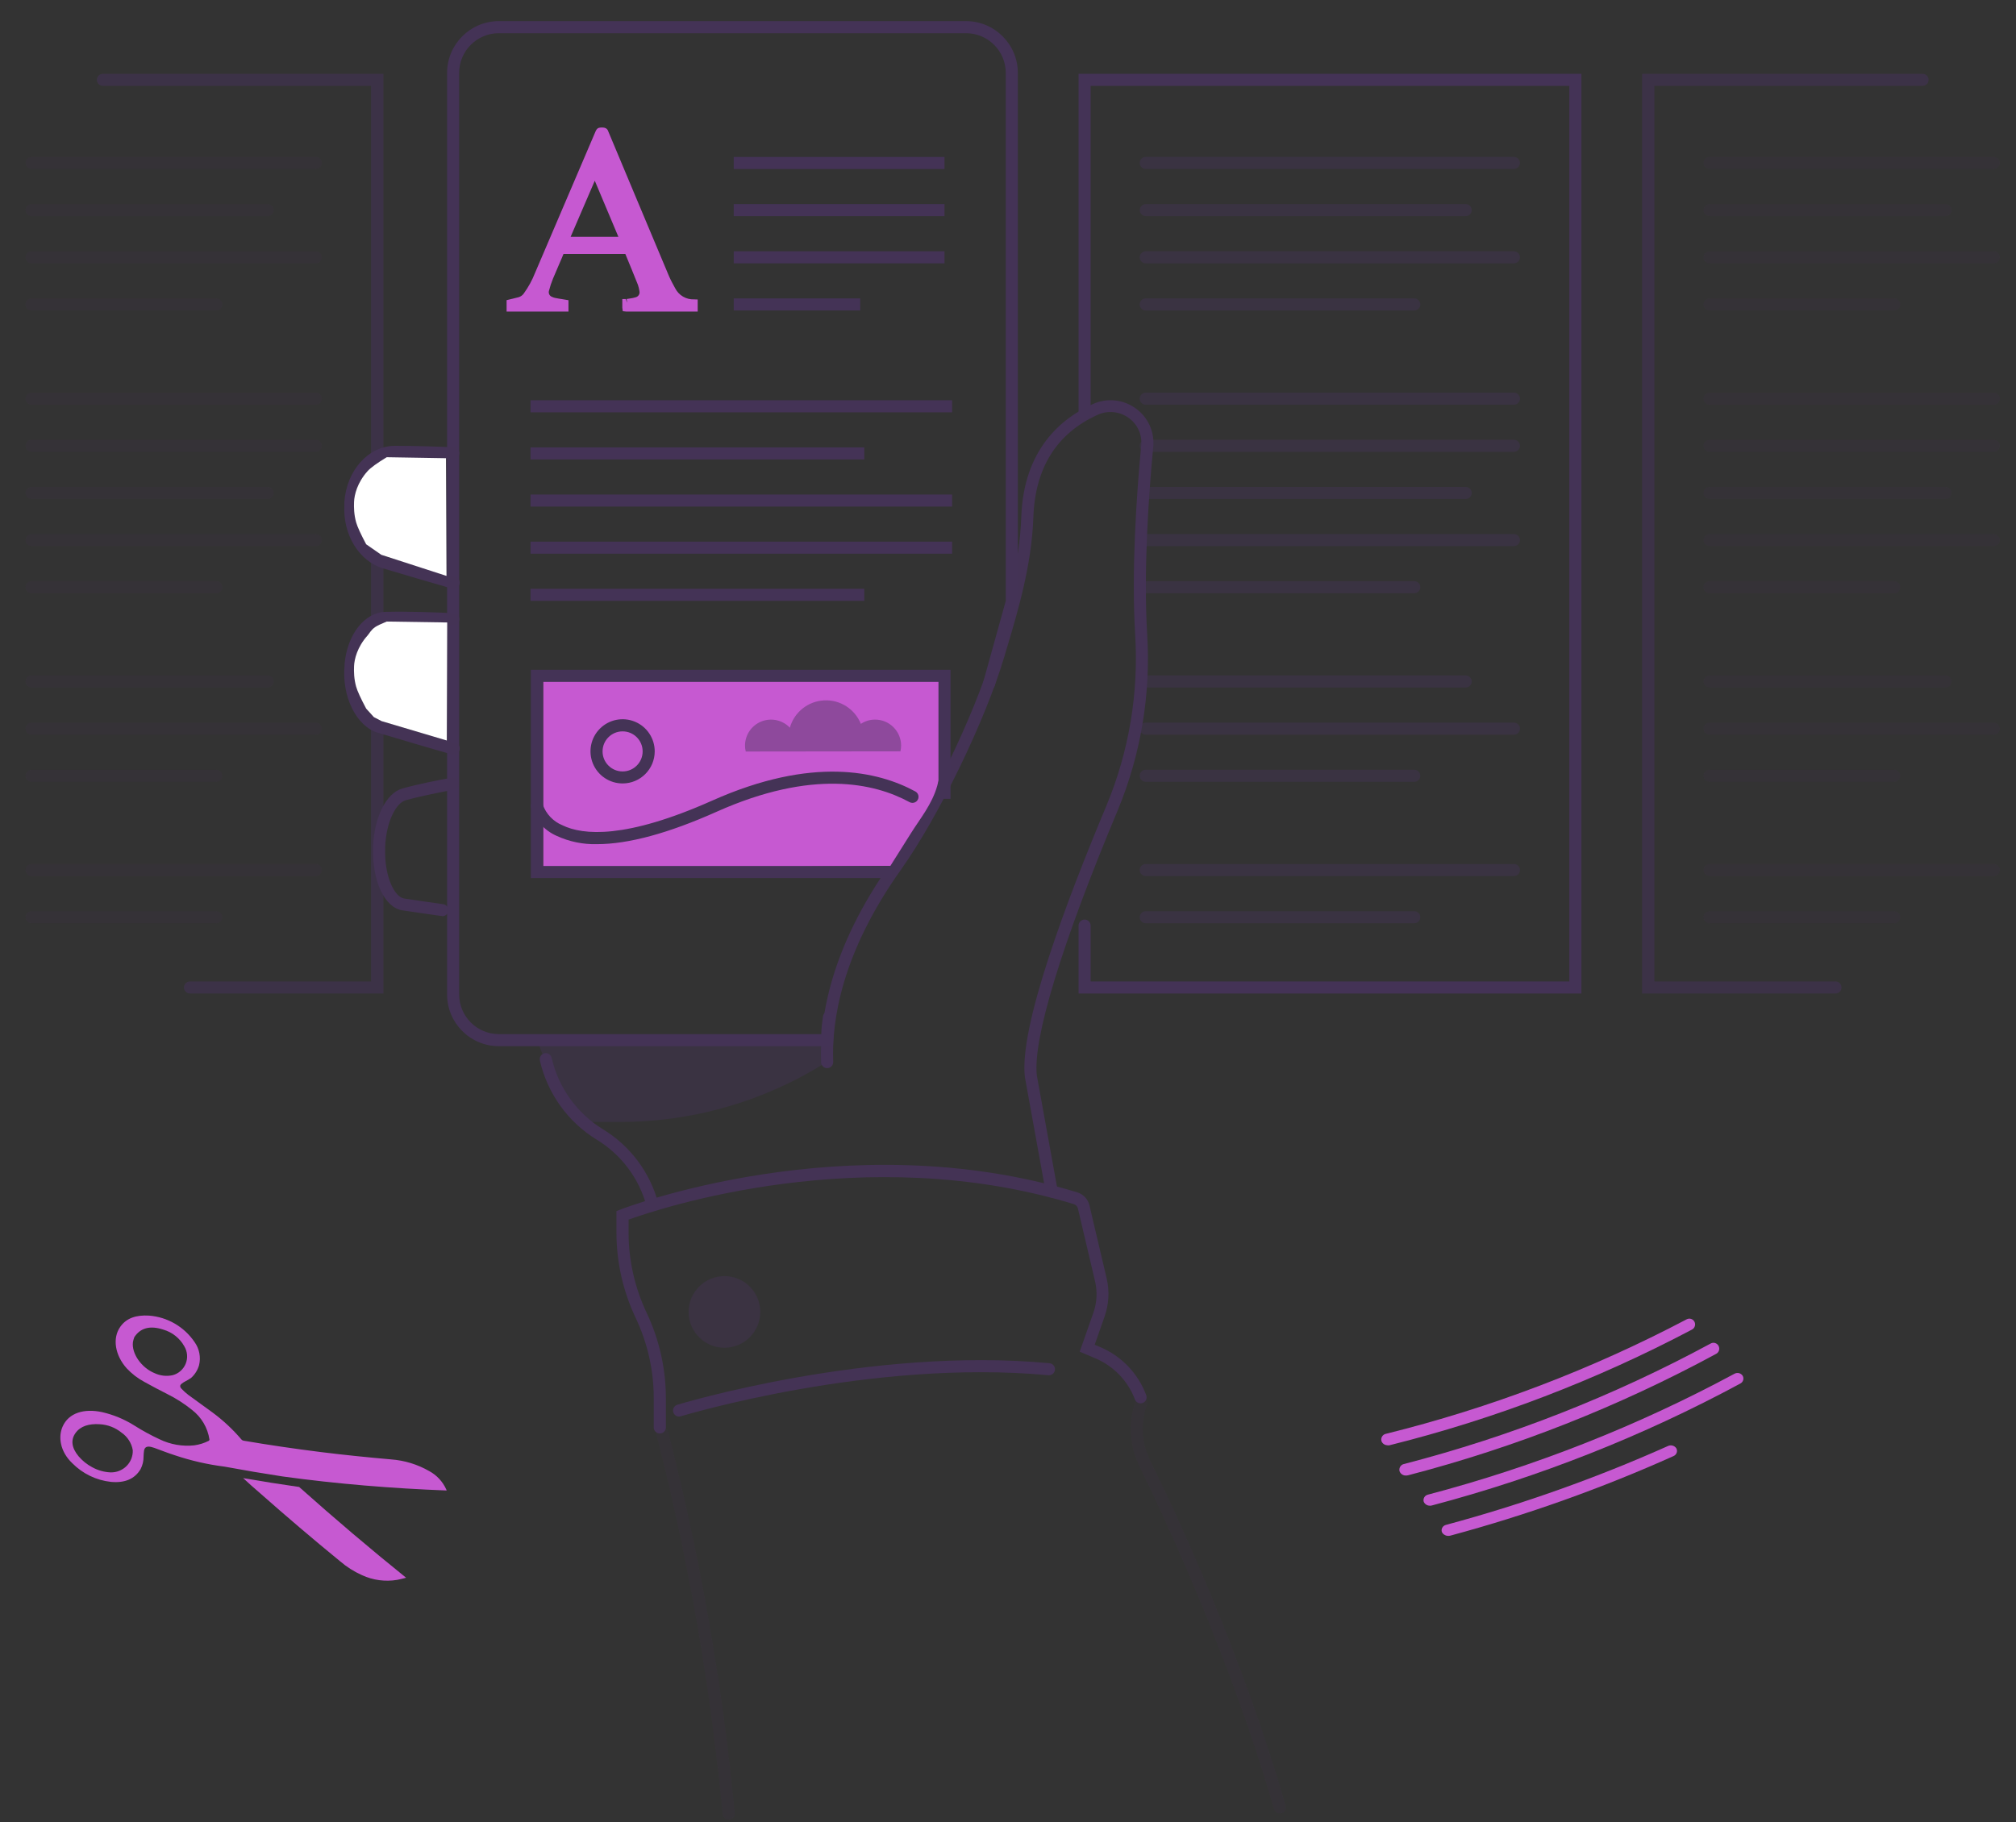 <?xml version="1.0" encoding="UTF-8"?>
<svg width="334px" height="302px" viewBox="0 0 334 302" version="1.1" xmlns="http://www.w3.org/2000/svg" xmlns:xlink="http://www.w3.org/1999/xlink">
    <rect x="0" y="0" width="334" height="302" fill="#333333" stroke="none"/>
    <!-- Generator: Sketch 55.2 (78181) - https://sketchapp.com -->
    <title>Slice</title>
    <desc>Created with Sketch.</desc>
    <g id="Page-1" stroke="none" stroke-width="1" fill="none" fill-rule="evenodd">
        <g id="jsblog-writing-howto-1-(1)" transform="translate(-468, -40)">
            <g id="Cloned-Page" transform="translate(472.05, 52.23)" fill="#443356" fill-rule="nonzero">
                <path d="M44,152.41 L12,152.41 L12,107.289 L12,91.257 L12,0 L58.47,0 C59.022,0 59.47,0.448 59.47,1 C59.47,1.552 59.022,2 58.47,2 L14.04,2 L14.04,150.41 L44.04,150.41 C44.592,150.41 45.04,150.858 45.04,151.41 C45.04,151.962 44.592,152.41 44.04,152.41" id="Path" opacity="0.58" transform="translate(35.735, 76.205) scale(-1, 1) translate(-35.735, -76.205) "></path>
                <path d="M48.28,15.77 L1.17,15.77 C0.618,15.77 0.17,15.322 0.17,14.77 C0.17,14.218 0.618,13.77 1.17,13.77 L48.28,13.77 C48.832,13.77 49.28,14.218 49.28,14.77 C49.28,15.322 48.832,15.77 48.28,15.77 Z" id="Path" opacity="0.15" transform="translate(24.725, 14.77) scale(-1, 1) translate(-24.725, -14.77) "></path>
                <path d="M40.3,23.59 L1.17,23.59 C0.618,23.59 0.17,23.142 0.17,22.59 C0.17,22.038 0.618,21.59 1.17,21.59 L40.3,21.59 C40.852,21.59 41.3,22.038 41.3,22.59 C41.3,23.142 40.852,23.59 40.3,23.59 Z" id="Path" opacity="0.15" transform="translate(20.735, 22.59) scale(-1, 1) translate(-20.735, -22.59) "></path>
                <path d="M48.28,31.41 L1.17,31.41 C0.618,31.41 0.17,30.962 0.17,30.41 C0.17,29.858 0.618,29.41 1.17,29.41 L48.28,29.41 C48.832,29.41 49.28,29.858 49.28,30.41 C49.28,30.962 48.832,31.41 48.28,31.41 Z" id="Path" opacity="0.15" transform="translate(24.725, 30.41) scale(-1, 1) translate(-24.725, -30.41) "></path>
                <path d="M31.78,39.22 L1.17,39.22 C0.618,39.22 0.17,38.772 0.17,38.22 C0.17,37.668 0.618,37.22 1.17,37.22 L31.78,37.22 C32.332,37.22 32.78,37.668 32.78,38.22 C32.78,38.772 32.332,39.22 31.78,39.22 Z" id="Path" opacity="0.15" transform="translate(16.475, 38.22) scale(-1, 1) translate(-16.475, -38.22) "></path>
                <path d="M48.28,54.84 L1.17,54.84 C0.618,54.84 0.17,54.392 0.17,53.84 C0.17,53.288 0.618,52.84 1.17,52.84 L48.28,52.84 C48.832,52.84 49.28,53.288 49.28,53.84 C49.28,54.392 48.832,54.84 48.28,54.84 Z" id="Path" opacity="0.15" transform="translate(24.725, 53.84) scale(-1, 1) translate(-24.725, -53.84) "></path>
                <path d="M48.28,62.65 L1.17,62.65 C0.618,62.65 0.17,62.202 0.17,61.65 C0.17,61.098 0.618,60.65 1.17,60.65 L48.28,60.65 C48.832,60.65 49.28,61.098 49.28,61.65 C49.28,62.202 48.832,62.65 48.28,62.65 Z" id="Path" opacity="0.15" transform="translate(24.725, 61.65) scale(-1, 1) translate(-24.725, -61.65) "></path>
                <path d="M40.3,70.46 L1.17,70.46 C0.618,70.46 0.17,70.012 0.17,69.46 C0.17,68.908 0.618,68.46 1.17,68.46 L40.3,68.46 C40.852,68.46 41.3,68.908 41.3,69.46 C41.3,70.012 40.852,70.46 40.3,70.46 Z" id="Path" opacity="0.15" transform="translate(20.735, 69.46) scale(-1, 1) translate(-20.735, -69.46) "></path>
                <path d="M48.28,78.27 L1.17,78.27 C0.618,78.27 0.17,77.822 0.17,77.27 C0.17,76.718 0.618,76.27 1.17,76.27 L48.28,76.27 C48.832,76.27 49.28,76.718 49.28,77.27 C49.28,77.822 48.832,78.27 48.28,78.27 Z" id="Path" opacity="0.15" transform="translate(24.725, 77.27) scale(-1, 1) translate(-24.725, -77.27) "></path>
                <path d="M31.78,86.08 L1.17,86.08 C0.618,86.08 0.17,85.632 0.17,85.08 C0.17,84.528 0.618,84.08 1.17,84.08 L31.78,84.08 C32.332,84.08 32.78,84.528 32.78,85.08 C32.78,85.632 32.332,86.08 31.78,86.08 Z" id="Path" opacity="0.15" transform="translate(16.475, 85.08) scale(-1, 1) translate(-16.475, -85.08) "></path>
                <path d="M40.3,101.7 L1.17,101.7 C0.618,101.7 0.17,101.252 0.17,100.7 C0.17,100.148 0.618,99.7 1.17,99.7 L40.3,99.7 C40.852,99.7 41.3,100.148 41.3,100.7 C41.3,101.252 40.852,101.7 40.3,101.7 Z" id="Path" opacity="0.15" transform="translate(20.735, 100.7) scale(-1, 1) translate(-20.735, -100.7) "></path>
                <path d="M48.28,109.52 L1.17,109.52 C0.618,109.52 0.17,109.072 0.17,108.52 C0.17,107.968 0.618,107.52 1.17,107.52 L48.28,107.52 C48.832,107.52 49.28,107.968 49.28,108.52 C49.28,109.072 48.832,109.52 48.28,109.52 Z" id="Path" opacity="0.15" transform="translate(24.725, 108.52) scale(-1, 1) translate(-24.725, -108.52) "></path>
                <path d="M31.78,117.33 L1.17,117.33 C0.618,117.33 0.17,116.882 0.17,116.33 C0.17,115.778 0.618,115.33 1.17,115.33 L31.78,115.33 C32.332,115.33 32.78,115.778 32.78,116.33 C32.78,116.882 32.332,117.33 31.78,117.33 Z" id="Path" opacity="0.15" transform="translate(16.475, 116.33) scale(-1, 1) translate(-16.475, -116.33) "></path>
                <path d="M48.28,132.95 L1.17,132.95 C0.618,132.95 0.17,132.502 0.17,131.95 C0.17,131.398 0.618,130.95 1.17,130.95 L48.28,130.95 C48.832,130.95 49.28,131.398 49.28,131.95 C49.28,132.502 48.832,132.95 48.28,132.95 Z" id="Path" opacity="0.15" transform="translate(24.725, 131.95) scale(-1, 1) translate(-24.725, -131.95) "></path>
                <path d="M31.78,140.77 L1.17,140.77 C0.618,140.77 0.17,140.322 0.17,139.77 C0.17,139.218 0.618,138.77 1.17,138.77 L31.78,138.77 C32.332,138.77 32.78,139.218 32.78,139.77 C32.78,140.322 32.332,140.77 31.78,140.77 Z" id="Path" opacity="0.15" transform="translate(16.475, 139.77) scale(-1, 1) translate(-16.475, -139.77) "></path>
            </g>
            <path d="M697.757,279.494 C697.35,279.454 697.004,279.181 696.869,278.794 C696.803,278.542 696.842,278.273 696.977,278.051 C697.112,277.828 697.332,277.67 697.585,277.614 C714.901,273.324 731.639,266.952 747.436,258.635 C747.9,258.388 748.477,258.563 748.725,259.029 C748.972,259.495 748.797,260.074 748.334,260.324 C732.44,268.722 715.597,275.165 698.168,279.513 C698.031,279.531 697.892,279.524 697.757,279.494 L697.757,279.494 Z" id="Path" fill="#C659D1" fill-rule="nonzero"></path>
            <path d="M700.831,284.517 C700.403,284.496 700.027,284.223 699.872,283.819 C699.803,283.566 699.838,283.295 699.97,283.068 C700.102,282.842 700.319,282.679 700.572,282.618 C718.242,278.049 735.304,271.347 751.388,262.657 C751.613,262.523 751.883,262.488 752.134,262.559 C752.386,262.63 752.598,262.802 752.721,263.035 C752.843,263.262 752.87,263.529 752.796,263.777 C752.723,264.024 752.554,264.232 752.328,264.353 C736.176,273.105 719.041,279.862 701.292,284.478 C701.142,284.519 700.986,284.532 700.831,284.517 Z" id="Path" fill="#C659D1" fill-rule="nonzero"></path>
            <path d="M704.822,289.515 C704.405,289.494 704.037,289.24 703.874,288.86 C703.803,288.615 703.836,288.351 703.967,288.13 C704.097,287.909 704.314,287.75 704.566,287.691 C722.246,283.033 739.299,276.306 755.361,267.652 C755.832,267.39 756.428,267.538 756.716,267.989 C756.841,268.208 756.871,268.467 756.799,268.708 C756.728,268.949 756.562,269.151 756.337,269.27 C740.18,277.989 723.026,284.772 705.239,289.477 C705.104,289.52 704.962,289.533 704.822,289.515 Z" id="Path" fill="#C659D1" fill-rule="nonzero"></path>
            <path d="M707.841,294.515 C707.419,294.488 707.047,294.236 706.876,293.862 C706.802,293.618 706.835,293.356 706.966,293.136 C707.097,292.916 707.316,292.757 707.571,292.696 C720.168,289.304 732.461,284.936 744.331,279.632 C744.837,279.389 745.451,279.564 745.74,280.033 C745.854,280.26 745.868,280.523 745.779,280.76 C745.69,280.997 745.505,281.19 745.267,281.293 C733.333,286.65 720.968,291.059 708.295,294.478 C708.148,294.52 707.993,294.533 707.841,294.515 L707.841,294.515 Z" id="Path" fill="#C659D1" fill-rule="nonzero"></path>
            <path d="M542,287 C541.982,286.939 541.959,286.88 541.933,286.823 C541.348,285.524 540.355,284.455 539.107,283.782 C537.169,282.671 535.009,282.01 532.785,281.847 C528.895,281.501 524.996,281.112 521.097,280.623 C516.849,280.093 512.603,279.468 508.361,278.747 C508.22,278.727 508.091,278.655 508,278.545 C506.586,276.883 504.988,275.389 503.238,274.093 C501.913,273.105 500.538,272.159 499.205,271.162 C498.806,270.858 498.433,270.522 498.09,270.157 C497.771,269.827 497.779,269.557 498.09,269.312 C498.286,269.15 498.5,269.011 498.727,268.898 C499.064,268.731 499.386,268.536 499.691,268.315 C500.298,267.76 500.742,267.047 500.974,266.254 C501.304,264.924 501.034,263.514 500.236,262.402 C498.512,259.863 495.735,258.25 492.69,258.018 C490.594,257.892 488.959,258.407 487.936,259.86 C486.552,261.803 487.097,264.632 488.975,266.736 C489.823,267.649 490.814,268.414 491.91,269 C493.168,269.709 494.426,270.359 495.734,271.027 C497.192,271.752 498.566,272.636 499.834,273.662 C501.379,274.856 502.406,276.605 502.701,278.545 C502.707,278.632 502.665,278.716 502.592,278.764 C501.839,279.145 501.029,279.399 500.194,279.516 C498.219,279.731 496.223,279.382 494.434,278.511 C492.987,277.843 491.587,277.078 490.242,276.222 C488.594,275.188 486.785,274.44 484.892,274.009 C481.932,273.375 479.375,274.135 478.377,276.399 C477.614,278.088 477.941,280.547 479.979,282.481 C481.697,284.22 483.955,285.311 486.376,285.572 C488.682,285.792 490.351,285.074 491.298,283.444 C491.625,282.81 491.792,282.105 491.784,281.391 C491.791,281.049 491.819,280.708 491.868,280.369 C491.977,279.786 492.396,279.609 493.118,279.803 C493.277,279.845 493.436,279.888 493.595,279.947 C494.702,280.352 495.809,280.791 496.949,281.155 C499.633,282.06 502.4,282.694 505.208,283.047 C508.4,283.638 511.594,284.179 514.792,284.669 C523.881,285.919 532.945,286.654 542,287 Z M496.624,267.888 C495.619,268.112 494.568,267.998 493.634,267.566 C491.416,266.663 489.776,264.286 490.025,262.4 C490.077,262.126 490.152,261.856 490.25,261.594 C491.255,260.055 492.854,259.612 495.073,260.345 C496.546,260.772 497.791,261.766 498.537,263.109 C499.059,263.976 499.145,265.038 498.769,265.977 C498.393,266.916 497.598,267.624 496.624,267.888 L496.624,267.888 Z M486.292,283.998 C485.241,283.949 484.215,283.66 483.296,283.155 C482.421,282.692 481.645,282.069 481.008,281.318 C479.872,279.936 479.685,278.638 480.504,277.483 C481.324,276.329 482.741,275.907 484.482,276.017 C485.818,276.08 487.096,276.568 488.128,277.407 C489.124,278.091 489.798,279.142 489.997,280.323 C490.036,281.306 489.658,282.26 488.956,282.957 C488.253,283.655 487.288,284.031 486.292,283.998 L486.292,283.998 Z" id="Shape" fill="#C659D1" fill-rule="nonzero"></path>
            <path d="M517.561,286.416 C514.473,285.975 511.379,285.485 508.28,284.948 C509.208,285.797 510.136,286.645 511.073,287.434 C515.46,291.314 519.876,295.072 524.32,298.709 C525.422,299.658 526.655,300.442 527.982,301.034 C529.793,301.868 531.812,302.14 533.778,301.814 C534.276,301.73 534.757,301.585 535.28,301.458 C529.318,296.65 523.411,291.636 517.561,286.416 Z" id="Path" fill="#C659D1" fill-rule="nonzero"></path>
            <path d="M642.26,238.44 C641.771,238.448 641.348,238.101 641.26,237.62 L637.8,218.5 C636.8,210.25 644.64,189.43 651.35,173.41 C655.047,164.495 656.661,154.853 656.07,145.22 C655.44,134.65 656.26,122.32 657.07,113.84 C657.254,112.04 656.451,110.28 654.97,109.24 C653.47,108.161 651.506,107.974 649.83,108.75 C643.06,111.83 639.48,117.53 639.2,125.75 C638.92,133.67 636.66,141.26 634.65,147.95 L634.38,148.86 C631.22,159.47 623.53,175.31 617.24,184.16 C607.49,197.88 605.77,209.03 606.04,215.97 C606.062,216.522 605.632,216.988 605.08,217.01 C604.528,217.032 604.062,216.602 604.04,216.05 C603.76,208.8 605.53,197.18 615.61,183 C621.79,174.3 629.35,158.72 632.47,148.28 L632.74,147.38 C634.74,140.8 636.93,133.38 637.2,125.68 C637.58,114.48 643.83,109.33 649.01,106.98 C651.332,105.905 654.053,106.165 656.13,107.66 C658.193,109.115 659.312,111.568 659.06,114.08 C658.26,122.49 657.44,134.71 658.06,145.15 C658.67,155.087 657.008,165.032 653.2,174.23 C643.84,196.57 639.08,212.23 639.78,218.23 L643.23,237.29 C643.28,237.551 643.223,237.822 643.073,238.041 C642.923,238.261 642.692,238.411 642.43,238.46 L642.26,238.44 Z" id="Path" fill="#443355" fill-rule="nonzero"></path>
            <path d="M606,213.37 L550.64,213.37 C545.909,213.364 542.076,209.531 542.07,204.8 L542.07,52.08 C542.075,47.348 545.908,43.511 550.64,43.5 L628.05,43.5 C632.786,43.506 636.624,47.344 636.63,52.08 L636.63,139.86 L632.81,153.63 C632.661,154.163 632.108,154.474 631.575,154.325 C631.042,154.176 630.731,153.623 630.88,153.09 L634.63,139.58 L634.63,52.08 C634.624,48.448 631.682,45.506 628.05,45.5 L550.64,45.5 C547.01,45.506 544.07,48.45 544.07,52.08 L544.07,204.8 C544.076,208.426 547.014,211.364 550.64,211.37 L604.07,211.37 C604.07,210.37 604.22,209.44 604.34,208.46 C604.409,207.908 604.913,207.516 605.465,207.585 C606.017,207.654 606.409,208.158 606.34,208.71 C606.18,209.97 606.07,211.22 606.03,212.41 L606,213.37 Z" id="Path" fill="#443356" fill-rule="nonzero"></path>
            <path d="M543.07,137.51 C542.981,137.525 542.889,137.525 542.8,137.51 C539.73,136.64 534.94,135.23 531.47,134.19 C527.47,133 524.8,128.6 525.05,123.73 L525.05,123.2 C525.42,117.92 529.05,113.92 533.4,113.88 C536.89,113.88 540.97,114.02 543.09,114.12 C543.642,114.12 544.09,114.568 544.09,115.12 C544.09,115.672 543.642,116.12 543.09,116.12 C540.98,116.02 536.93,115.85 533.51,115.88 C530.09,115.91 527.43,119.18 527.13,123.34 L527.13,123.83 C526.93,127.73 529.13,131.36 532.13,132.27 C535.59,133.27 540.36,134.72 543.42,135.59 C543.676,135.66 543.894,135.829 544.025,136.06 C544.156,136.291 544.19,136.564 544.12,136.82 C543.976,137.269 543.539,137.556 543.07,137.51 L543.07,137.51 Z" id="Path" fill="#443355" fill-rule="nonzero"></path>
            <path d="M543.07,165 C542.981,165.015 542.889,165.015 542.8,165 C539.52,164.08 534.34,162.54 530.58,161.42 C527.04,160.36 524.58,155.42 525.09,150.2 L525.09,149.97 C525.56,145.1 528.4,141.5 531.82,141.4 C535.51,141.29 540.47,141.49 543.1,141.61 C543.374,141.61 543.636,141.722 543.825,141.92 C544.014,142.119 544.114,142.386 544.1,142.66 C544.073,143.193 543.633,143.611 543.1,143.61 C540.5,143.49 535.6,143.29 531.97,143.4 C529.6,143.47 527.54,146.4 527.17,150.16 L527.17,150.38 C526.79,154.62 528.62,158.72 531.25,159.5 C535,160.62 540.16,162.16 543.43,163.08 C543.686,163.15 543.904,163.319 544.035,163.55 C544.166,163.781 544.2,164.054 544.13,164.31 C543.985,164.763 543.542,165.051 543.07,165 Z" id="Path" fill="#443355" fill-rule="nonzero"></path>
            <path d="M540.844,191.92 L540.674,191.92 C538.534,191.55 536.164,191.11 534.314,190.77 C531.394,190.23 529.464,185.77 529.824,180.3 L529.824,180.06 C530.184,175.14 532.314,171.25 535.004,170.59 C537.694,169.93 540.904,169.43 543.244,169.09 C543.796,169.01 544.309,169.393 544.389,169.945 C544.469,170.497 544.086,171.01 543.534,171.09 C541.654,171.36 538.104,171.92 535.474,172.56 C533.924,172.93 532.134,175.91 531.814,180.23 L531.814,180.45 C531.504,185.02 533.074,188.53 534.664,188.82 C536.514,189.16 538.884,189.6 541.004,189.97 C541.556,190.017 541.966,190.503 541.919,191.055 C541.872,191.607 541.386,192.017 540.834,191.97 L540.844,191.92 Z" id="Path" fill="#443355" fill-rule="nonzero" transform="translate(537.09, 180.527) rotate(-2) translate(-537.09, -180.527) "></path>
            <path d="M576.14,240.69 C575.675,240.706 575.261,240.399 575.14,239.95 C573.91,235.312 570.932,231.33 566.83,228.84 C562.078,225.917 558.698,221.208 557.45,215.77 C557.359,215.417 557.467,215.042 557.732,214.792 C557.998,214.542 558.378,214.456 558.725,214.568 C559.072,214.68 559.331,214.972 559.4,215.33 C560.527,220.243 563.583,224.496 567.88,227.13 C572.417,229.889 575.71,234.297 577.07,239.43 C577.14,239.686 577.106,239.959 576.975,240.19 C576.844,240.421 576.626,240.59 576.37,240.66 L576.14,240.69 Z" id="Path" fill="#443355" fill-rule="nonzero"></path>
            <path d="M588.711,341.55 C588.195,341.553 587.762,341.163 587.711,340.65 C585.711,319.481 582.064,298.501 576.801,277.9 C576.684,277.547 576.773,277.158 577.031,276.891 C577.289,276.623 577.675,276.522 578.032,276.626 C578.389,276.731 578.658,277.025 578.731,277.39 C584.034,298.092 587.711,319.176 589.731,340.45 C589.783,340.999 589.38,341.487 588.831,341.54 L588.711,341.55 Z" id="Path" fill="#443356" fill-rule="nonzero" opacity="0.15"></path>
            <path d="M577.31,277.55 C576.758,277.55 576.31,277.102 576.31,276.55 L576.31,271.64 C576.302,267.056 575.277,262.531 573.31,258.39 C571.223,253.982 570.137,249.167 570.13,244.29 L570.13,240.7 L570.77,240.45 C571.14,240.3 608.29,225.93 646.5,237.6 C647.498,237.921 648.257,238.74 648.5,239.76 L651.35,251.88 C651.832,253.949 651.718,256.113 651.02,258.12 L649.36,262.85 L650.2,263.2 C653.764,264.684 656.553,267.581 657.9,271.2 C658.096,271.716 657.836,272.294 657.32,272.49 C656.804,272.686 656.226,272.426 656.03,271.91 C654.863,268.823 652.476,266.352 649.43,265.08 L646.88,264 L649.16,257.5 C649.734,255.85 649.827,254.071 649.43,252.37 L646.58,240.26 C646.497,239.925 646.248,239.657 645.92,239.55 C611.11,228.92 577.16,240.3 572.14,242.11 L572.14,244.33 C572.153,248.91 573.177,253.431 575.14,257.57 C577.227,261.981 578.313,266.8 578.32,271.68 L578.32,276.59 C578.298,277.131 577.851,277.556 577.31,277.55 Z" id="Path" fill="#443355" fill-rule="nonzero"></path>
            <path d="M680.07,340.52 C679.611,340.538 679.198,340.241 679.07,339.8 C671.98,315.11 661.07,291.8 656.78,282.98 C655.116,279.604 654.882,275.701 656.13,272.15 C656.248,271.812 656.537,271.563 656.888,271.497 C657.24,271.43 657.6,271.556 657.833,271.827 C658.067,272.098 658.138,272.472 658.02,272.81 C656.949,275.856 657.151,279.205 658.58,282.1 C663,291 673.9,314.41 681,339.25 C681.074,339.506 681.043,339.781 680.913,340.014 C680.784,340.246 680.566,340.418 680.31,340.49 L680.07,340.52 Z" id="Path" fill="#443356" fill-rule="nonzero" opacity="0.15"></path>
            <path d="M580.55,274.75 C580.094,274.77 579.682,274.477 579.55,274.04 C579.472,273.785 579.499,273.51 579.625,273.276 C579.751,273.041 579.965,272.866 580.22,272.79 C580.53,272.69 612.16,263.11 641.88,265.91 C642.429,265.963 642.832,266.451 642.78,267 C642.727,267.549 642.239,267.952 641.69,267.9 C612.35,265.14 581.12,274.61 580.8,274.7 C580.719,274.728 580.635,274.745 580.55,274.75 L580.55,274.75 Z" id="Path" fill="#443355" fill-rule="nonzero"></path>
            <circle id="Oval" fill="#443356" fill-rule="nonzero" opacity="0.44" cx="588.02" cy="257.41" r="5.94"></circle>
            <path d="M583,89.61 C581.683,89.666 580.455,88.946 579.86,87.77 C579.49,87.1 579.11,86.4 578.81,85.7 C577.05,81.527 575.297,77.35 573.55,73.17 L568.77,61.76 C568.69,61.463 568.451,61.235 568.15,61.17 C567.863,61.114 567.567,61.114 567.28,61.17 C566.89,61.25 566.74,61.61 566.64,61.84 L556.64,85.23 C556.162,86.449 555.53,87.602 554.76,88.66 C554.554,88.941 554.263,89.148 553.93,89.25 L552.93,89.5 L551.93,89.74 L551.93,91.63 L559.86,91.63 L562.18,91.63 L562.18,89.75 L561.18,89.58 C560.78,89.52 560.39,89.46 560.01,89.38 C559.812,89.342 559.621,89.279 559.44,89.19 C559.041,89.036 558.827,88.6 558.95,88.19 C559.122,87.509 559.343,86.84 559.61,86.19 C559.96,85.34 560.32,84.5 560.69,83.66 C560.91,83.13 561.14,82.66 561.36,82.08 L571.6,82.08 C572.3,83.78 573,85.47 573.68,87.18 C573.802,87.531 573.889,87.892 573.94,88.26 C574.035,88.703 573.767,89.142 573.33,89.26 C573.003,89.359 572.669,89.429 572.33,89.47 L571.82,89.55 L571.9,90.18 L571.9,90.18 L571.68,89.56 L571.1,89.56 L571.1,91 L571.18,91.57 L571.75,91.63 L583,91.63 L583.59,91.63 L583.59,89.63 L583,89.61 Z M570.45,79.24 L562.54,79.24 L566.54,69.95 L570.45,79.24 Z" id="Shape" fill="#C659D1" fill-rule="nonzero"></path>
            <path d="M558,152 L625,152 C625.39,158.542 624.819,164.602 623.287,170.179 C622.441,173.26 620.396,175.719 618.904,178.103 C618.098,179.391 616.969,181.185 615.517,183.485 L558,184 L558,152 Z" id="Rectangle" fill="#C659D1"></path>
            <rect id="Rectangle" fill="#443356" fill-rule="nonzero" x="589.56" y="66.01" width="34.92" height="2"></rect>
            <rect id="Rectangle" fill="#443356" fill-rule="nonzero" x="589.56" y="73.82" width="34.92" height="2"></rect>
            <rect id="Rectangle" fill="#443356" fill-rule="nonzero" x="589.56" y="81.64" width="34.92" height="2"></rect>
            <rect id="Rectangle" fill="#443356" fill-rule="nonzero" x="589.56" y="89.45" width="20.95" height="2"></rect>
            <rect id="Rectangle" fill="#443356" fill-rule="nonzero" x="555.9" y="106.33" width="69.84" height="2"></rect>
            <rect id="Rectangle" fill="#443356" fill-rule="nonzero" x="555.9" y="114.14" width="55.29" height="2"></rect>
            <rect id="Rectangle" fill="#443356" fill-rule="nonzero" x="555.9" y="121.95" width="69.84" height="2"></rect>
            <rect id="Rectangle" fill="#443356" fill-rule="nonzero" x="555.9" y="129.76" width="69.84" height="2"></rect>
            <rect id="Rectangle" fill="#443356" fill-rule="nonzero" x="555.9" y="137.57" width="55.29" height="2"></rect>
            <polygon id="Path" fill="#443356" fill-rule="nonzero" points="615.75 185.51 555.95 185.51 555.95 151 625.48 151 625.48 172.38 623.48 172.38 623.48 153 557.95 153 557.95 183.51 615.75 183.51"></polygon>
            <path d="M566.92,179.89 C564.607,179.954 562.31,179.481 560.21,178.51 C558.194,177.619 556.654,175.909 555.98,173.81 C555.853,173.272 556.187,172.732 556.725,172.605 C557.263,172.478 557.803,172.812 557.93,173.35 C558.479,174.897 559.661,176.137 561.18,176.76 C564.59,178.42 571.67,179.06 586,172.67 C602.55,165.29 613.45,167.78 619.67,171.17 C619.983,171.349 620.176,171.68 620.178,172.041 C620.179,172.401 619.989,172.734 619.678,172.916 C619.367,173.097 618.983,173.099 618.67,172.92 C612.85,169.75 602.58,167.45 586.77,174.5 C578.75,178.09 572.09,179.89 566.92,179.89 Z" id="Path" fill="#443356" fill-rule="nonzero"></path>
            <path d="M571.15,169.83 C568.997,169.83 567.057,168.533 566.234,166.544 C565.411,164.554 565.868,162.265 567.392,160.745 C568.915,159.224 571.205,158.771 573.193,159.598 C575.18,160.424 576.474,162.367 576.47,164.52 C576.464,167.454 574.084,169.83 571.15,169.83 Z M571.15,161.2 C569.316,161.2 567.83,162.686 567.83,164.52 C567.83,166.354 569.316,167.84 571.15,167.84 C572.984,167.84 574.47,166.354 574.47,164.52 C574.47,162.686 572.984,161.2 571.15,161.2 Z" id="Shape" fill="#443356" fill-rule="nonzero"></path>
            <path d="M617.18,164.51 C617.248,164.198 617.285,163.88 617.29,163.56 C617.29,161.18 615.36,159.25 612.98,159.25 C612.14,159.247 611.319,159.494 610.62,159.96 C609.629,157.488 607.174,155.922 604.514,156.065 C601.855,156.207 599.582,158.027 598.86,160.59 C597.641,159.311 595.765,158.905 594.126,159.567 C592.488,160.228 591.419,161.823 591.43,163.59 C591.434,163.91 591.474,164.229 591.55,164.54 L617.18,164.51 Z" id="Path" fill="#443356" fill-rule="nonzero" opacity="0.43"></path>
            <path d="M730,204.64 L646.69,204.64 L646.69,193.39 C646.69,192.838 647.138,192.39 647.69,192.39 C648.242,192.39 648.69,192.838 648.69,193.39 L648.69,202.64 L728,202.64 L728,54.23 L648.69,54.23 L648.69,108.46 C648.69,109.012 648.242,109.46 647.69,109.46 C647.138,109.46 646.69,109.012 646.69,108.46 L646.69,52.23 L730,52.23 L730,204.64 Z" id="Path" fill="#443356" fill-rule="nonzero"></path>
            <path d="M718.82,68 L657.82,68 C657.268,68 656.82,67.552 656.82,67 C656.82,66.448 657.268,66 657.82,66 L718.82,66 C719.372,66 719.82,66.448 719.82,67 C719.82,67.552 719.372,68 718.82,68 Z" id="Path" fill="#443356" fill-rule="nonzero" opacity="0.43"></path>
            <path d="M710.83,75.82 L657.83,75.82 C657.278,75.82 656.83,75.372 656.83,74.82 C656.83,74.268 657.278,73.82 657.83,73.82 L710.83,73.82 C711.382,73.82 711.83,74.268 711.83,74.82 C711.83,75.372 711.382,75.82 710.83,75.82 Z" id="Path" fill="#443356" fill-rule="nonzero" opacity="0.43"></path>
            <path d="M718.82,83.64 L657.82,83.64 C657.268,83.64 656.82,83.192 656.82,82.64 C656.82,82.088 657.268,81.64 657.82,81.64 L718.82,81.64 C719.372,81.64 719.82,82.088 719.82,82.64 C719.82,83.192 719.372,83.64 718.82,83.64 Z" id="Path" fill="#443356" fill-rule="nonzero" opacity="0.43"></path>
            <path d="M702.31,91.45 L657.82,91.45 C657.268,91.45 656.82,91.002 656.82,90.45 C656.82,89.898 657.268,89.45 657.82,89.45 L702.31,89.45 C702.862,89.45 703.31,89.898 703.31,90.45 C703.31,91.002 702.862,91.45 702.31,91.45 L702.31,91.45 Z" id="Path" fill="#443356" fill-rule="nonzero" opacity="0.43"></path>
            <path d="M718.82,107.07 L657.82,107.07 C657.268,107.07 656.82,106.622 656.82,106.07 C656.82,105.518 657.268,105.07 657.82,105.07 L718.82,105.07 C719.372,105.07 719.82,105.518 719.82,106.07 C719.82,106.622 719.372,107.07 718.82,107.07 Z" id="Path" fill="#443356" fill-rule="nonzero" opacity="0.43"></path>
            <path d="M718.82,114.88 L657.82,114.88 C657.268,114.88 656.82,114.432 656.82,113.88 C656.82,113.328 657.268,112.88 657.82,112.88 L718.82,112.88 C719.372,112.88 719.82,113.328 719.82,113.88 C719.82,114.432 719.372,114.88 718.82,114.88 Z" id="Path" fill="#443356" fill-rule="nonzero" opacity="0.43"></path>
            <path d="M710.83,122.69 L657.83,122.69 C657.278,122.69 656.83,122.242 656.83,121.69 C656.83,121.138 657.278,120.69 657.83,120.69 L710.83,120.69 C711.382,120.69 711.83,121.138 711.83,121.69 C711.83,122.242 711.382,122.69 710.83,122.69 Z" id="Path" fill="#443356" fill-rule="nonzero" opacity="0.43"></path>
            <path d="M718.82,130.5 L657.82,130.5 C657.268,130.5 656.82,130.052 656.82,129.5 C656.82,128.948 657.268,128.5 657.82,128.5 L718.82,128.5 C719.372,128.5 719.82,128.948 719.82,129.5 C719.82,130.052 719.372,130.5 718.82,130.5 Z" id="Path" fill="#443356" fill-rule="nonzero" opacity="0.43"></path>
            <path d="M702.31,138.31 L657.82,138.31 C657.268,138.31 656.82,137.862 656.82,137.31 C656.82,136.758 657.268,136.31 657.82,136.31 L702.31,136.31 C702.862,136.31 703.31,136.758 703.31,137.31 C703.31,137.862 702.862,138.31 702.31,138.31 L702.31,138.31 Z" id="Path" fill="#443356" fill-rule="nonzero" opacity="0.43"></path>
            <path d="M710.83,153.93 L657.83,153.93 C657.278,153.93 656.83,153.482 656.83,152.93 C656.83,152.378 657.278,151.93 657.83,151.93 L710.83,151.93 C711.382,151.93 711.83,152.378 711.83,152.93 C711.83,153.482 711.382,153.93 710.83,153.93 Z" id="Path" fill="#443356" fill-rule="nonzero" opacity="0.43"></path>
            <path d="M718.82,161.75 L657.82,161.75 C657.268,161.75 656.82,161.302 656.82,160.75 C656.82,160.198 657.268,159.75 657.82,159.75 L718.82,159.75 C719.372,159.75 719.82,160.198 719.82,160.75 C719.82,161.302 719.372,161.75 718.82,161.75 Z" id="Path" fill="#443356" fill-rule="nonzero" opacity="0.43"></path>
            <path d="M702.31,169.56 L657.82,169.56 C657.268,169.56 656.82,169.112 656.82,168.56 C656.82,168.008 657.268,167.56 657.82,167.56 L702.31,167.56 C702.862,167.56 703.31,168.008 703.31,168.56 C703.31,169.112 702.862,169.56 702.31,169.56 L702.31,169.56 Z" id="Path" fill="#443356" fill-rule="nonzero" opacity="0.43"></path>
            <path d="M718.82,185.18 L657.82,185.18 C657.268,185.18 656.82,184.732 656.82,184.18 C656.82,183.628 657.268,183.18 657.82,183.18 L718.82,183.18 C719.372,183.18 719.82,183.628 719.82,184.18 C719.82,184.732 719.372,185.18 718.82,185.18 Z" id="Path" fill="#443356" fill-rule="nonzero" opacity="0.43"></path>
            <path d="M702.31,193 L657.82,193 C657.268,193 656.82,192.552 656.82,192 C656.82,191.448 657.268,191 657.82,191 L702.31,191 C702.862,191 703.31,191.448 703.31,192 C703.31,192.552 702.862,193 702.31,193 L702.31,193 Z" id="Path" fill="#443356" fill-rule="nonzero" opacity="0.43"></path>
            <path d="M772.05,204.64 L740.05,204.64 L740.05,52.23 L786.52,52.23 C787.072,52.23 787.52,52.678 787.52,53.23 C787.52,53.782 787.072,54.23 786.52,54.23 L742.09,54.23 L742.09,202.64 L772.09,202.64 C772.642,202.64 773.09,203.088 773.09,203.64 C773.09,204.192 772.642,204.64 772.09,204.64 L772.05,204.64 Z" id="Path" fill="#443356" fill-rule="nonzero" opacity="0.58"></path>
            <path d="M798.33,68 L751.22,68 C750.668,68 750.22,67.552 750.22,67 C750.22,66.448 750.668,66 751.22,66 L798.33,66 C798.882,66 799.33,66.448 799.33,67 C799.33,67.552 798.882,68 798.33,68 Z" id="Path" fill="#443356" fill-rule="nonzero" opacity="0.15"></path>
            <path d="M790.35,75.82 L751.22,75.82 C750.668,75.82 750.22,75.372 750.22,74.82 C750.22,74.268 750.668,73.82 751.22,73.82 L790.35,73.82 C790.902,73.82 791.35,74.268 791.35,74.82 C791.35,75.372 790.902,75.82 790.35,75.82 Z" id="Path" fill="#443356" fill-rule="nonzero" opacity="0.15"></path>
            <path d="M798.33,83.64 L751.22,83.64 C750.668,83.64 750.22,83.192 750.22,82.64 C750.22,82.088 750.668,81.64 751.22,81.64 L798.33,81.64 C798.882,81.64 799.33,82.088 799.33,82.64 C799.33,83.192 798.882,83.64 798.33,83.64 Z" id="Path" fill="#443356" fill-rule="nonzero" opacity="0.15"></path>
            <path d="M781.83,91.45 L751.22,91.45 C750.668,91.45 750.22,91.002 750.22,90.45 C750.22,89.898 750.668,89.45 751.22,89.45 L781.83,89.45 C782.382,89.45 782.83,89.898 782.83,90.45 C782.83,91.002 782.382,91.45 781.83,91.45 Z" id="Path" fill="#443356" fill-rule="nonzero" opacity="0.15"></path>
            <path d="M798.33,107.07 L751.22,107.07 C750.668,107.07 750.22,106.622 750.22,106.07 C750.22,105.518 750.668,105.07 751.22,105.07 L798.33,105.07 C798.882,105.07 799.33,105.518 799.33,106.07 C799.33,106.622 798.882,107.07 798.33,107.07 Z" id="Path" fill="#443356" fill-rule="nonzero" opacity="0.15"></path>
            <path d="M798.33,114.88 L751.22,114.88 C750.668,114.88 750.22,114.432 750.22,113.88 C750.22,113.328 750.668,112.88 751.22,112.88 L798.33,112.88 C798.882,112.88 799.33,113.328 799.33,113.88 C799.33,114.432 798.882,114.88 798.33,114.88 Z" id="Path" fill="#443356" fill-rule="nonzero" opacity="0.15"></path>
            <path d="M790.35,122.69 L751.22,122.69 C750.668,122.69 750.22,122.242 750.22,121.69 C750.22,121.138 750.668,120.69 751.22,120.69 L790.35,120.69 C790.902,120.69 791.35,121.138 791.35,121.69 C791.35,122.242 790.902,122.69 790.35,122.69 Z" id="Path" fill="#443356" fill-rule="nonzero" opacity="0.15"></path>
            <path d="M798.33,130.5 L751.22,130.5 C750.668,130.5 750.22,130.052 750.22,129.5 C750.22,128.948 750.668,128.5 751.22,128.5 L798.33,128.5 C798.882,128.5 799.33,128.948 799.33,129.5 C799.33,130.052 798.882,130.5 798.33,130.5 Z" id="Path" fill="#443356" fill-rule="nonzero" opacity="0.15"></path>
            <path d="M781.83,138.31 L751.22,138.31 C750.668,138.31 750.22,137.862 750.22,137.31 C750.22,136.758 750.668,136.31 751.22,136.31 L781.83,136.31 C782.382,136.31 782.83,136.758 782.83,137.31 C782.83,137.862 782.382,138.31 781.83,138.31 Z" id="Path" fill="#443356" fill-rule="nonzero" opacity="0.15"></path>
            <path d="M790.35,153.93 L751.22,153.93 C750.668,153.93 750.22,153.482 750.22,152.93 C750.22,152.378 750.668,151.93 751.22,151.93 L790.35,151.93 C790.902,151.93 791.35,152.378 791.35,152.93 C791.35,153.482 790.902,153.93 790.35,153.93 Z" id="Path" fill="#443356" fill-rule="nonzero" opacity="0.15"></path>
            <path d="M798.33,161.75 L751.22,161.75 C750.668,161.75 750.22,161.302 750.22,160.75 C750.22,160.198 750.668,159.75 751.22,159.75 L798.33,159.75 C798.882,159.75 799.33,160.198 799.33,160.75 C799.33,161.302 798.882,161.75 798.33,161.75 Z" id="Path" fill="#443356" fill-rule="nonzero" opacity="0.15"></path>
            <path d="M781.83,169.56 L751.22,169.56 C750.668,169.56 750.22,169.112 750.22,168.56 C750.22,168.008 750.668,167.56 751.22,167.56 L781.83,167.56 C782.382,167.56 782.83,168.008 782.83,168.56 C782.83,169.112 782.382,169.56 781.83,169.56 Z" id="Path" fill="#443356" fill-rule="nonzero" opacity="0.15"></path>
            <path d="M798.33,185.18 L751.22,185.18 C750.668,185.18 750.22,184.732 750.22,184.18 C750.22,183.628 750.668,183.18 751.22,183.18 L798.33,183.18 C798.882,183.18 799.33,183.628 799.33,184.18 C799.33,184.732 798.882,185.18 798.33,185.18 Z" id="Path" fill="#443356" fill-rule="nonzero" opacity="0.15"></path>
            <path d="M781.83,193 L751.22,193 C750.668,193 750.22,192.552 750.22,192 C750.22,191.448 750.668,191 751.22,191 L781.83,191 C782.382,191 782.83,191.448 782.83,192 C782.83,192.552 782.382,193 781.83,193 Z" id="Path" fill="#443356" fill-rule="nonzero" opacity="0.15"></path>
            <path d="M564.61,225.93 L570.75,225.93 C582.901,225.92 594.798,222.452 605.05,215.93 L605.05,215.93 L605.05,212.34 L557,212.34 C557,212.34 560.66,223.09 564.61,225.93 Z" id="Path" fill="#443356" fill-rule="nonzero" opacity="0.43"></path>
            <polygon id="Path" fill="#443356" fill-rule="nonzero" opacity="0.43" points="537.62 115.14 537.62 135.2 543.07 136.51 543.07 115.08"></polygon>
            <polygon id="Path" fill="#443356" fill-rule="nonzero" opacity="0.43" points="537.62 142.36 537.62 162.41 543.07 163.99 543.07 142.56"></polygon>
            <path d="M532.072,115.768 L541.888,115.931 L541.973,135.438 L531.172,131.938 L528.665,130.197 C527.763,128.501 527.21,127.29 527.005,126.565 C526.643,125.277 526.621,124.09 526.658,123.175 C526.705,122.006 527.176,120.002 528.891,118.082 C529.398,117.515 530.458,116.744 532.072,115.768 Z" id="Rectangle" fill="#FFFFFF"></path>
            <path d="M532.072,143 L542.09,143.154 L542.026,162.714 L531.22,159.502 L529.939,158.837 L528.665,157.429 C527.763,155.732 527.21,154.522 527.005,153.796 C526.643,152.509 526.621,151.321 526.658,150.407 C526.705,149.238 527.176,147.234 528.891,145.314 C529.194,144.974 529.451,144.406 530.151,143.92 C530.464,143.703 531.104,143.396 532.072,143 Z" id="Rectangle-Copy" fill="#FFFFFF"></path>
        </g>
    </g>
</svg>